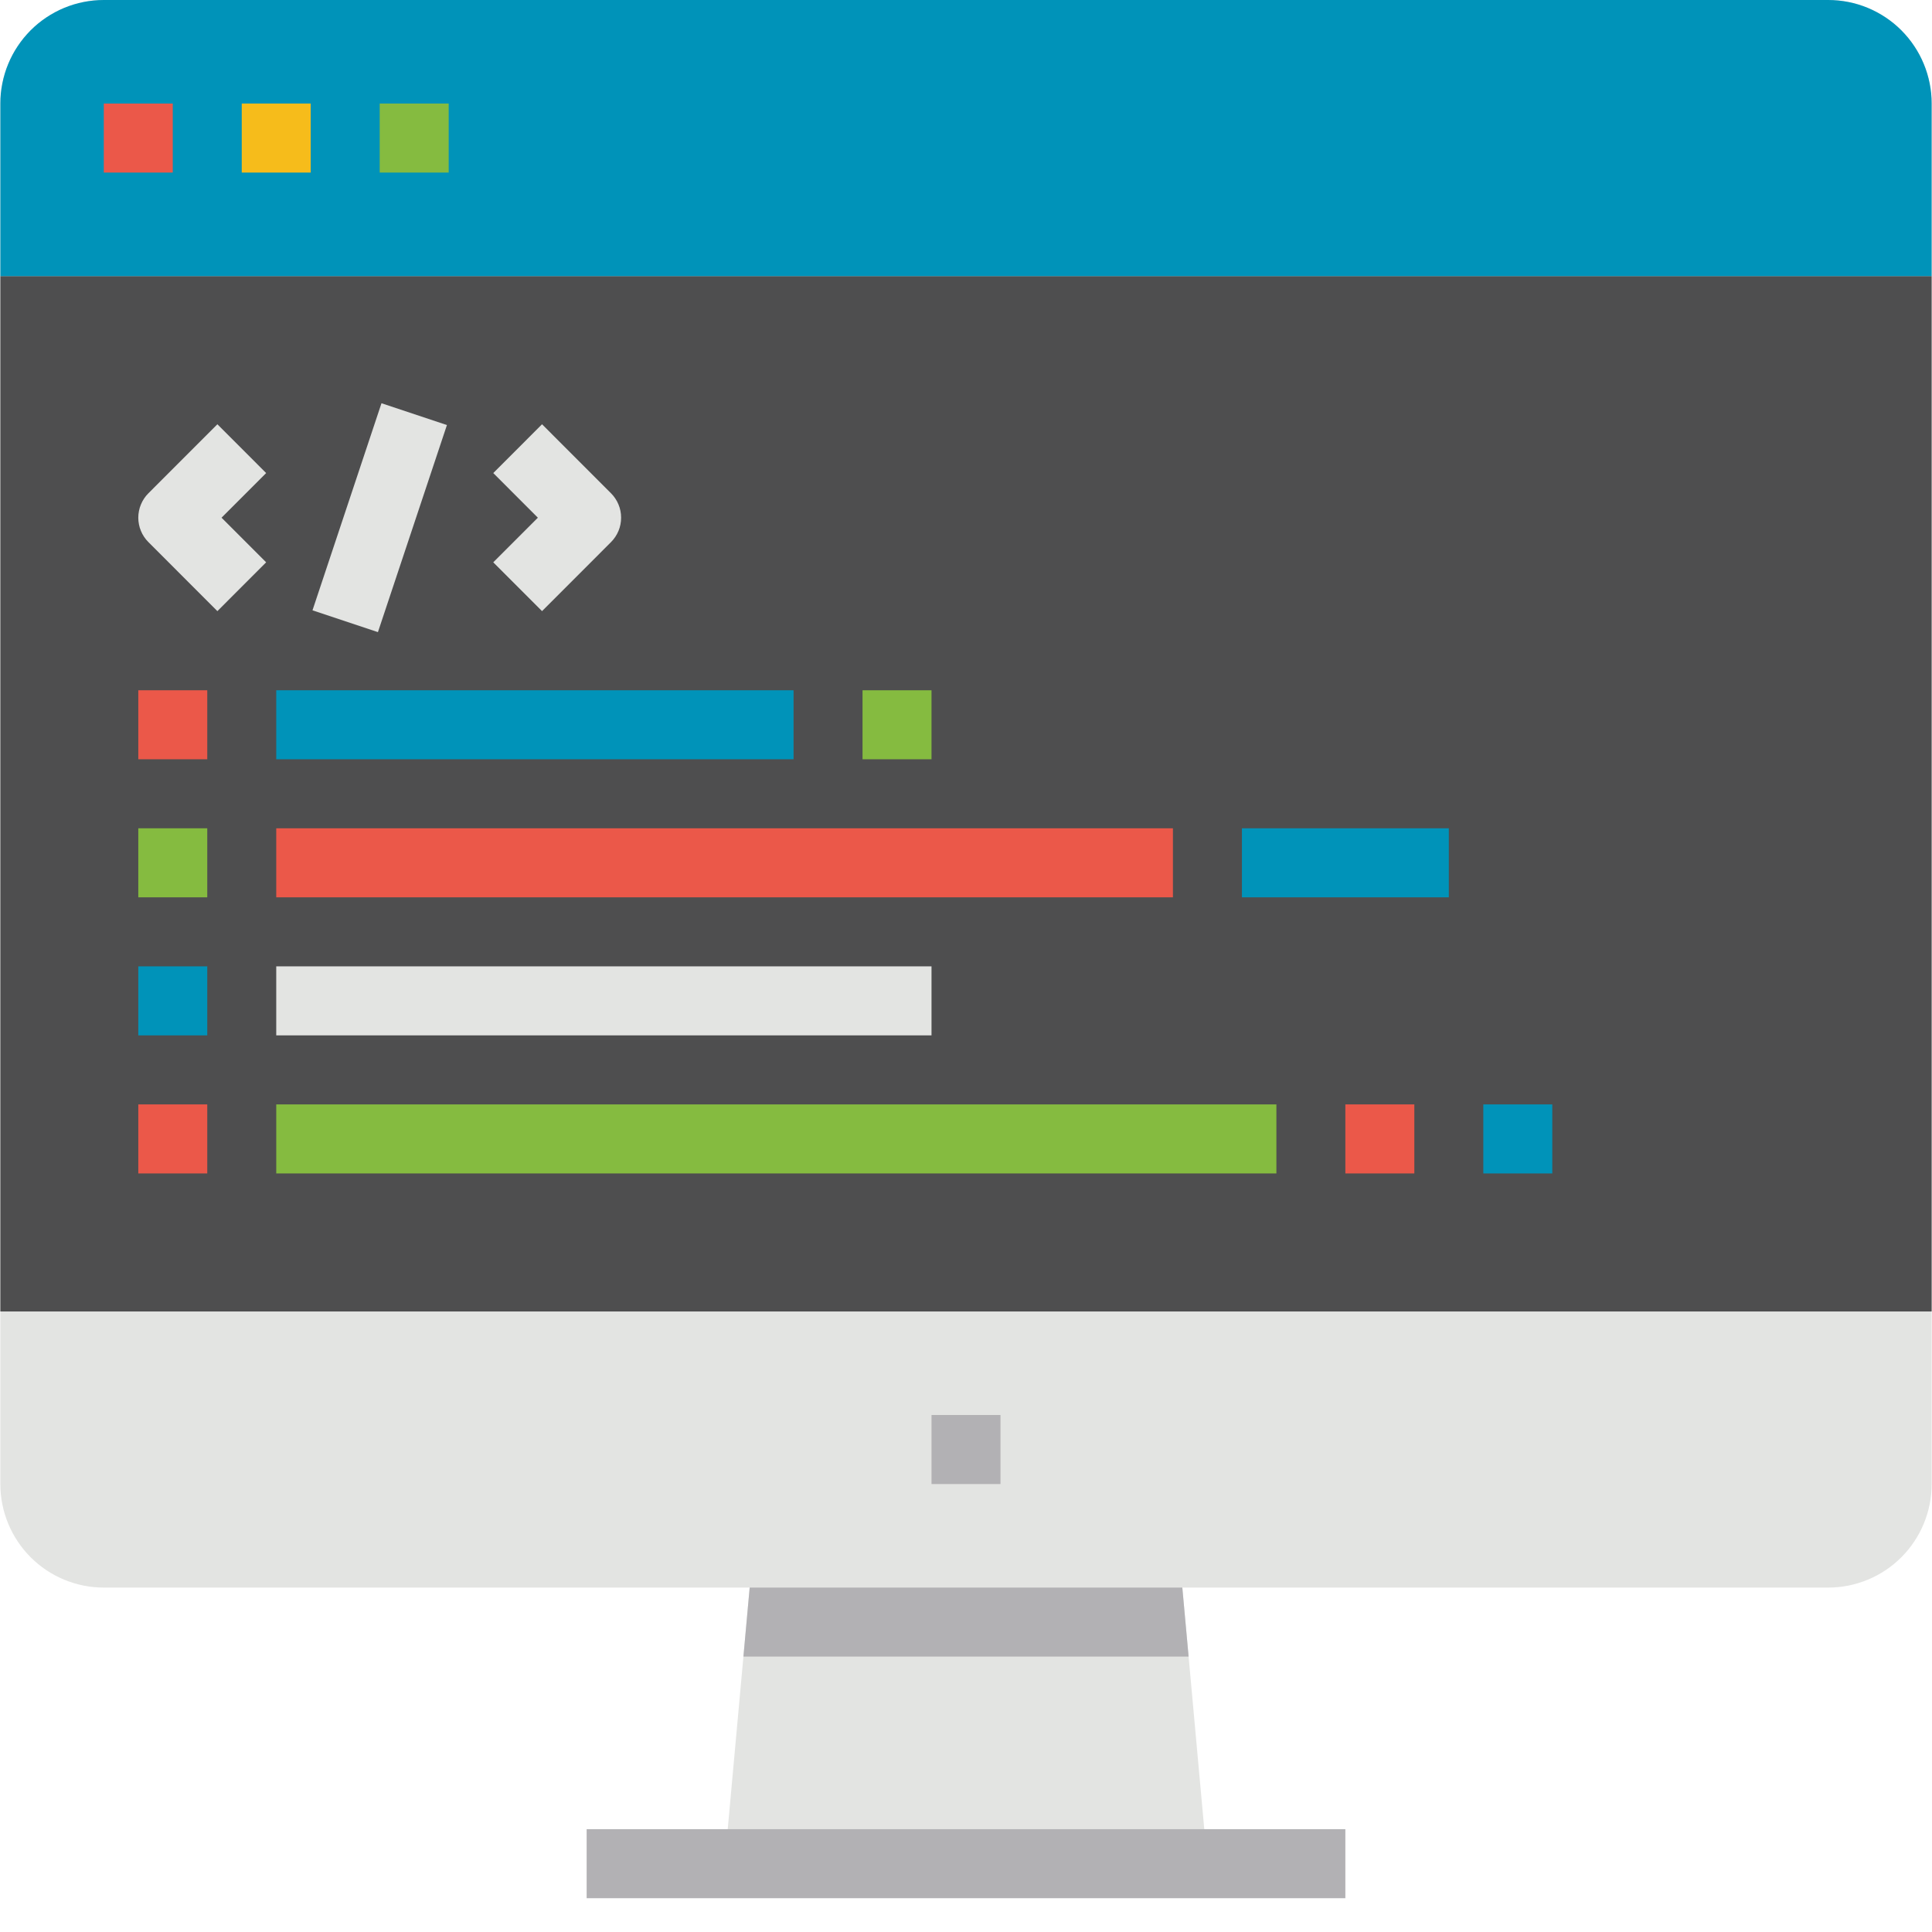 <svg xmlns="http://www.w3.org/2000/svg" xmlns:xlink="http://www.w3.org/1999/xlink" width="400" zoomAndPan="magnify" viewBox="0 0 300 300" height="400" preserveAspectRatio="xMidYMid meet" version="1.0"><defs><clipPath id="648640a099"><path d="M 91 284 L 209 284 L 209 294.75 L 91 294.75 Z M 91 284 " clip-rule="nonzero"/></clipPath></defs><path fill="#e3e4e2" d="M 187.488 289.391 L 112.512 289.391 L 115.438 257.234 L 116.41 246.52 L 117.867 241.16 L 182.133 241.16 L 183.59 246.52 L 184.566 257.234 Z M 187.488 289.391 " fill-opacity="1" fill-rule="nonzero"/><g clip-path="url(#648640a099)"><path fill="#b2b1b4" d="M 91.094 284.031 L 208.906 284.031 L 208.906 294.75 L 91.094 294.75 Z M 91.094 284.031 " fill-opacity="1" fill-rule="nonzero"/></g><path fill="#b2b1b4" d="M 184.566 257.234 L 115.438 257.234 L 116.41 246.52 L 117.867 241.16 L 182.133 241.16 L 183.59 246.52 Z M 184.566 257.234 " fill-opacity="1" fill-rule="nonzero"/><path fill="#e3e4e2" d="M 16.117 0 L 283.883 0 C 284.406 0 284.934 0.027 285.457 0.078 C 285.98 0.129 286.5 0.207 287.016 0.309 C 287.531 0.41 288.043 0.539 288.547 0.691 C 289.047 0.844 289.543 1.023 290.031 1.223 C 290.516 1.426 290.992 1.648 291.453 1.898 C 291.918 2.148 292.371 2.418 292.809 2.711 C 293.246 3.004 293.668 3.316 294.074 3.648 C 294.48 3.984 294.871 4.336 295.242 4.707 C 295.613 5.082 295.965 5.473 296.301 5.879 C 296.633 6.285 296.945 6.707 297.238 7.145 C 297.531 7.582 297.801 8.035 298.051 8.5 C 298.297 8.961 298.523 9.438 298.723 9.926 C 298.926 10.41 299.102 10.906 299.254 11.41 C 299.406 11.914 299.535 12.426 299.637 12.941 C 299.742 13.457 299.816 13.977 299.871 14.5 C 299.922 15.027 299.945 15.551 299.945 16.078 L 299.945 230.441 C 299.945 230.969 299.922 231.492 299.871 232.016 C 299.816 232.539 299.742 233.062 299.637 233.578 C 299.535 234.094 299.406 234.605 299.254 235.109 C 299.102 235.613 298.926 236.105 298.723 236.594 C 298.523 237.078 298.297 237.555 298.051 238.02 C 297.801 238.484 297.531 238.934 297.238 239.371 C 296.945 239.812 296.633 240.234 296.301 240.641 C 295.965 241.047 295.613 241.438 295.242 241.809 C 294.871 242.18 294.48 242.535 294.074 242.867 C 293.668 243.203 293.246 243.516 292.809 243.809 C 292.371 244.102 291.918 244.371 291.453 244.621 C 290.992 244.867 290.516 245.094 290.031 245.293 C 289.543 245.496 289.047 245.672 288.547 245.824 C 288.043 245.98 287.531 246.105 287.016 246.211 C 286.5 246.312 285.98 246.391 285.457 246.441 C 284.934 246.492 284.406 246.52 283.883 246.52 L 16.117 246.52 C 15.594 246.52 15.066 246.492 14.543 246.441 C 14.02 246.391 13.5 246.312 12.984 246.211 C 12.469 246.105 11.957 245.98 11.453 245.824 C 10.953 245.672 10.457 245.496 9.969 245.293 C 9.484 245.094 9.008 244.867 8.547 244.621 C 8.082 244.371 7.629 244.102 7.191 243.809 C 6.754 243.516 6.332 243.203 5.926 242.867 C 5.52 242.535 5.129 242.18 4.758 241.809 C 4.387 241.438 4.035 241.047 3.699 240.641 C 3.367 240.234 3.055 239.812 2.762 239.371 C 2.469 238.934 2.199 238.484 1.949 238.02 C 1.703 237.555 1.477 237.078 1.277 236.594 C 1.074 236.105 0.898 235.613 0.746 235.109 C 0.594 234.605 0.465 234.094 0.363 233.578 C 0.258 233.062 0.184 232.539 0.129 232.016 C 0.078 231.492 0.055 230.969 0.055 230.441 L 0.055 16.078 C 0.055 15.551 0.078 15.027 0.129 14.5 C 0.184 13.977 0.258 13.457 0.363 12.941 C 0.465 12.426 0.594 11.914 0.746 11.41 C 0.898 10.906 1.074 10.41 1.277 9.926 C 1.477 9.438 1.703 8.961 1.949 8.5 C 2.199 8.035 2.469 7.582 2.762 7.145 C 3.055 6.707 3.367 6.285 3.699 5.879 C 4.035 5.473 4.387 5.082 4.758 4.707 C 5.129 4.336 5.52 3.984 5.926 3.648 C 6.332 3.316 6.754 3.004 7.191 2.711 C 7.629 2.418 8.082 2.148 8.547 1.898 C 9.008 1.648 9.484 1.426 9.969 1.223 C 10.457 1.023 10.953 0.844 11.453 0.691 C 11.957 0.539 12.469 0.41 12.984 0.309 C 13.5 0.207 14.02 0.129 14.543 0.078 C 15.066 0.027 15.594 0 16.117 0 Z M 16.117 0 " fill-opacity="1" fill-rule="nonzero"/><path fill="#4e4e4f" d="M 0.055 42.871 L 299.945 42.871 L 299.945 203.645 L 0.055 203.645 Z M 0.055 42.871 " fill-opacity="1" fill-rule="nonzero"/><path fill="#0093b9" d="M 16.117 0 L 283.883 0 C 284.406 0 284.934 0.027 285.457 0.078 C 285.98 0.129 286.5 0.207 287.016 0.309 C 287.531 0.41 288.043 0.539 288.547 0.691 C 289.047 0.844 289.543 1.023 290.031 1.223 C 290.516 1.426 290.992 1.648 291.453 1.898 C 291.918 2.148 292.371 2.418 292.809 2.711 C 293.246 3.004 293.668 3.316 294.074 3.648 C 294.48 3.984 294.871 4.336 295.242 4.707 C 295.613 5.082 295.965 5.473 296.301 5.879 C 296.633 6.285 296.945 6.707 297.238 7.145 C 297.531 7.582 297.801 8.035 298.051 8.5 C 298.297 8.961 298.523 9.438 298.723 9.926 C 298.926 10.41 299.102 10.906 299.254 11.41 C 299.406 11.914 299.535 12.426 299.637 12.941 C 299.742 13.457 299.816 13.977 299.871 14.5 C 299.922 15.027 299.945 15.551 299.945 16.078 L 299.945 42.871 L 0.055 42.871 L 0.055 16.078 C 0.055 15.551 0.078 15.027 0.129 14.5 C 0.184 13.977 0.258 13.457 0.363 12.941 C 0.465 12.426 0.594 11.914 0.746 11.41 C 0.898 10.906 1.074 10.41 1.277 9.926 C 1.477 9.438 1.703 8.961 1.949 8.5 C 2.199 8.035 2.469 7.582 2.762 7.145 C 3.055 6.707 3.367 6.285 3.699 5.879 C 4.035 5.473 4.387 5.082 4.758 4.707 C 5.129 4.336 5.52 3.984 5.926 3.648 C 6.332 3.316 6.754 3.004 7.191 2.711 C 7.629 2.418 8.082 2.148 8.547 1.898 C 9.008 1.648 9.484 1.426 9.969 1.223 C 10.457 1.023 10.953 0.844 11.453 0.691 C 11.957 0.539 12.469 0.41 12.984 0.309 C 13.5 0.207 14.02 0.129 14.543 0.078 C 15.066 0.027 15.594 0 16.117 0 Z M 16.117 0 " fill-opacity="1" fill-rule="nonzero"/><path fill="#eb5849" d="M 16.117 16.078 L 26.828 16.078 L 26.828 26.797 L 16.117 26.797 Z M 16.117 16.078 " fill-opacity="1" fill-rule="nonzero"/><path fill="#f6bc1b" d="M 37.539 16.078 L 48.25 16.078 L 48.25 26.797 L 37.539 26.797 Z M 37.539 16.078 " fill-opacity="1" fill-rule="nonzero"/><path fill="#85bb40" d="M 58.961 16.078 L 69.672 16.078 L 69.672 26.797 L 58.961 26.797 Z M 58.961 16.078 " fill-opacity="1" fill-rule="nonzero"/><path fill="#b2b1b4" d="M 144.645 219.723 L 155.355 219.723 L 155.355 230.441 L 144.645 230.441 Z M 144.645 219.723 " fill-opacity="1" fill-rule="nonzero"/><path fill="#eb5849" d="M 21.473 107.184 L 32.184 107.184 L 32.184 117.898 L 21.473 117.898 Z M 21.473 107.184 " fill-opacity="1" fill-rule="nonzero"/><path fill="#0093b9" d="M 42.895 107.184 L 123.223 107.184 L 123.223 117.898 L 42.895 117.898 Z M 42.895 107.184 " fill-opacity="1" fill-rule="nonzero"/><path fill="#85bb40" d="M 21.473 128.617 L 32.184 128.617 L 32.184 139.336 L 21.473 139.336 Z M 21.473 128.617 " fill-opacity="1" fill-rule="nonzero"/><path fill="#eb5849" d="M 42.895 128.617 L 182.133 128.617 L 182.133 139.336 L 42.895 139.336 Z M 42.895 128.617 " fill-opacity="1" fill-rule="nonzero"/><path fill="#0093b9" d="M 21.473 150.055 L 32.184 150.055 L 32.184 160.773 L 21.473 160.773 Z M 21.473 150.055 " fill-opacity="1" fill-rule="nonzero"/><path fill="#e3e4e2" d="M 42.895 150.055 L 144.645 150.055 L 144.645 160.773 L 42.895 160.773 Z M 42.895 150.055 " fill-opacity="1" fill-rule="nonzero"/><path fill="#eb5849" d="M 21.473 171.492 L 32.184 171.492 L 32.184 182.211 L 21.473 182.211 Z M 21.473 171.492 " fill-opacity="1" fill-rule="nonzero"/><path fill="#85bb40" d="M 42.895 171.492 L 198.199 171.492 L 198.199 182.211 L 42.895 182.211 Z M 42.895 171.492 " fill-opacity="1" fill-rule="nonzero"/><path fill="#e3e4e2" d="M 33.754 94.895 L 23.043 84.176 C 22.793 83.926 22.57 83.656 22.375 83.363 C 22.18 83.07 22.016 82.762 21.883 82.438 C 21.746 82.113 21.645 81.777 21.578 81.434 C 21.508 81.086 21.473 80.738 21.473 80.387 C 21.473 80.035 21.508 79.688 21.578 79.34 C 21.645 78.996 21.746 78.66 21.883 78.336 C 22.016 78.012 22.18 77.703 22.375 77.41 C 22.57 77.117 22.793 76.844 23.043 76.598 L 33.754 65.879 L 41.328 73.457 L 34.402 80.387 L 41.328 87.316 Z M 33.754 94.895 " fill-opacity="1" fill-rule="nonzero"/><path fill="#e3e4e2" d="M 84.168 94.895 L 76.594 87.316 L 83.52 80.387 L 76.594 73.457 L 84.168 65.879 L 94.879 76.598 C 95.129 76.844 95.348 77.117 95.543 77.41 C 95.738 77.699 95.906 78.008 96.039 78.336 C 96.176 78.66 96.277 78.996 96.344 79.34 C 96.414 79.684 96.445 80.035 96.445 80.387 C 96.445 80.738 96.414 81.086 96.344 81.43 C 96.277 81.777 96.176 82.113 96.039 82.438 C 95.906 82.762 95.738 83.07 95.543 83.363 C 95.348 83.656 95.129 83.926 94.879 84.176 Z M 84.168 94.895 " fill-opacity="1" fill-rule="nonzero"/><path fill="#e3e4e2" d="M 48.523 94.77 L 59.238 62.613 L 69.398 66.004 L 58.684 98.156 Z M 48.523 94.77 " fill-opacity="1" fill-rule="nonzero"/><path fill="#0093b9" d="M 192.844 128.617 L 224.973 128.617 L 224.973 139.336 L 192.844 139.336 Z M 192.844 128.617 " fill-opacity="1" fill-rule="nonzero"/><path fill="#eb5849" d="M 208.906 171.492 L 219.617 171.492 L 219.617 182.211 L 208.906 182.211 Z M 208.906 171.492 " fill-opacity="1" fill-rule="nonzero"/><path fill="#0093b9" d="M 230.328 171.492 L 241.039 171.492 L 241.039 182.211 L 230.328 182.211 Z M 230.328 171.492 " fill-opacity="1" fill-rule="nonzero"/><path fill="#85bb40" d="M 133.934 107.184 L 144.645 107.184 L 144.645 117.898 L 133.934 117.898 Z M 133.934 107.184 " fill-opacity="1" fill-rule="nonzero"/></svg>